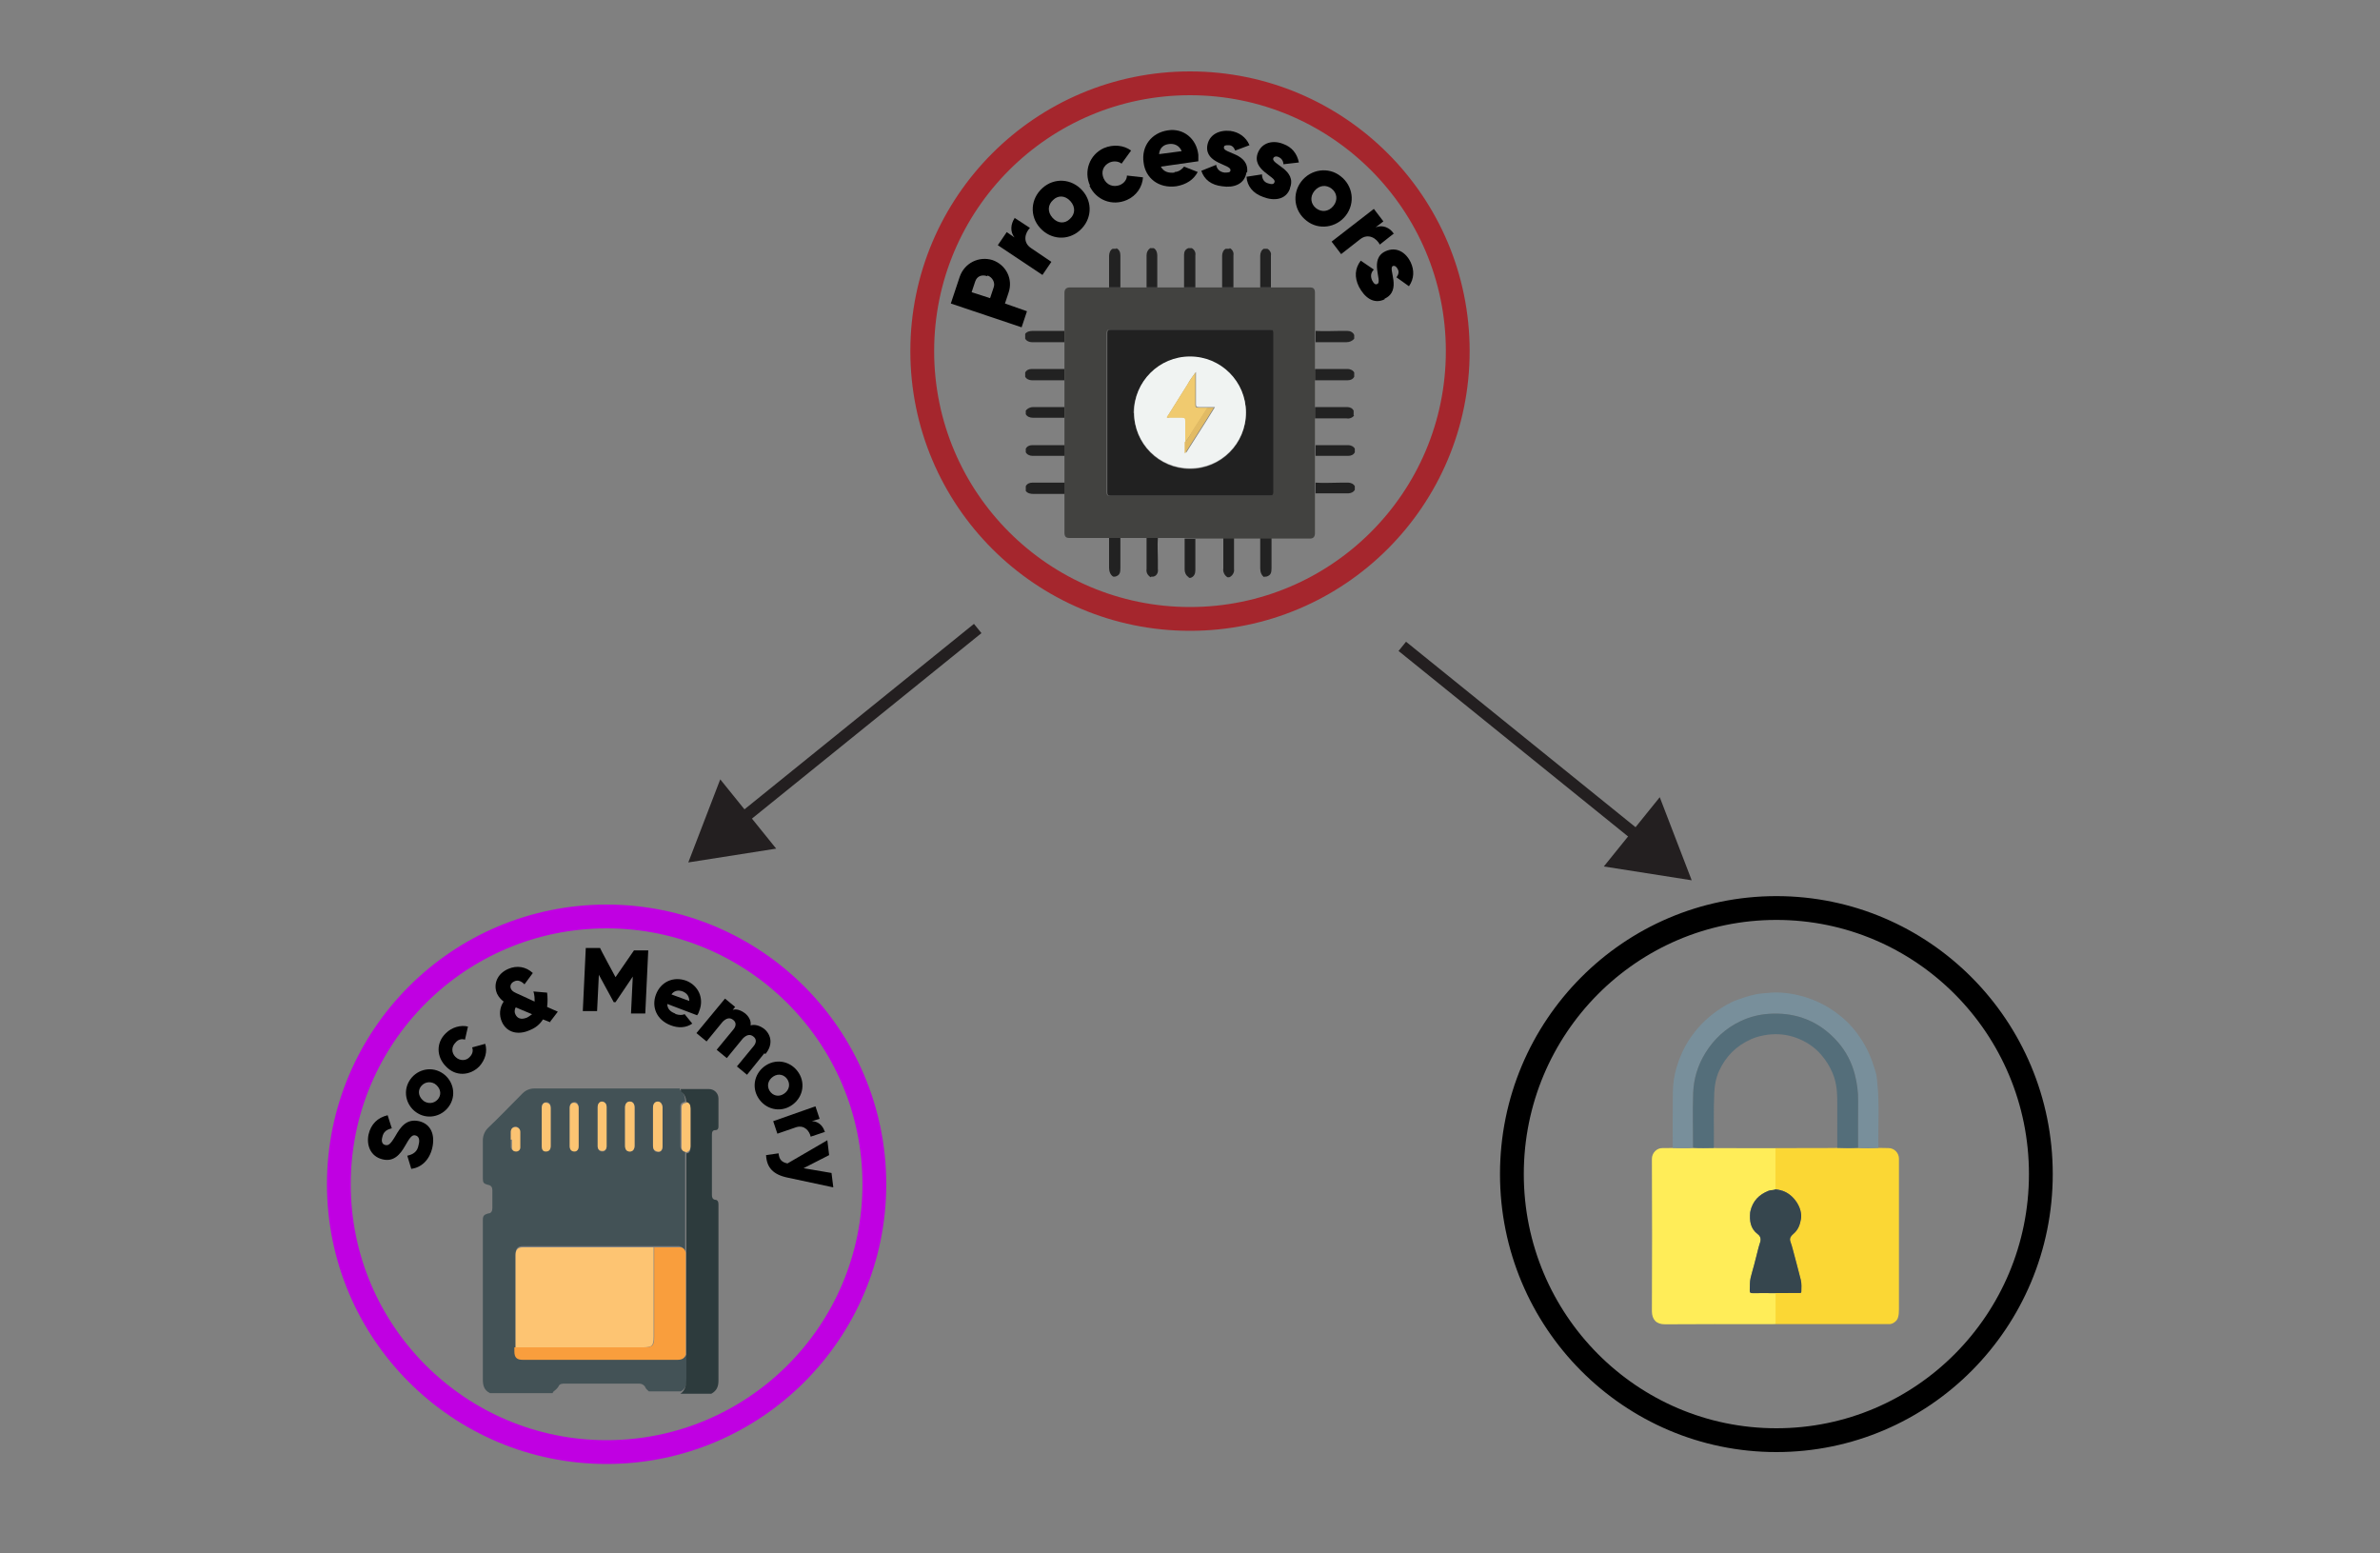 <?xml version="1.0" encoding="UTF-8"?><svg id="Layer_1" xmlns="http://www.w3.org/2000/svg" viewBox="0 0 400 261"><rect x="0" y="0" width="400" height="261" fill="#808080" stroke="none"/><defs><style>.cls-1{stroke:#a5262d;}.cls-1,.cls-2,.cls-3{stroke-width:4px;}.cls-1,.cls-2,.cls-3,.cls-4{fill:none;stroke-miterlimit:10;}.cls-5{fill:#435256;}.cls-2{stroke:#000;}.cls-6{fill:#f0ca6f;}.cls-7{fill:#fff;}.cls-8{fill:#e2bb64;}.cls-9{fill:#546e7a;}.cls-10{fill:#fcc472;}.cls-11{fill:#2d3b3d;}.cls-12{fill:#222;}.cls-3{stroke:#c000e2;}.cls-13{fill:#fbc372;}.cls-14{fill:#ffed58;}.cls-15{fill:#424240;}.cls-4{stroke:#231f20;stroke-width:2px;}.cls-16{fill:#36464e;}.cls-17{fill:#212121;}.cls-18{fill:#788f9b;}.cls-19{fill:#fdc472;}.cls-20{fill:#f0f3f2;}.cls-21{fill:#fbd734;}.cls-22{fill:#231f20;}.cls-23{fill:#f99e3d;}</style></defs><line class="cls-7" x1="164.32" y1="105.61" x2="115.68" y2="144.92"/><line class="cls-4" x1="164.32" y1="105.61" x2="124.05" y2="138.15"/><polygon class="cls-22" points="121.05 130.96 115.68 144.92 130.45 142.6 121.05 130.96"/><line class="cls-7" x1="235.68" y1="108.61" x2="284.32" y2="147.92"/><line class="cls-4" x1="235.68" y1="108.61" x2="275.95" y2="141.15"/><polygon class="cls-22" points="269.55 145.6 284.32 147.92 278.95 133.96 269.55 145.6"/><circle class="cls-1" cx="200" cy="59" r="45"/><path class="cls-12" d="m187.6,41.7c.5.2.7.7.7,1.2v5.4h-1.9v-5.3c0-.5.2-1,.6-1.2h.6v-.1Z"/><path class="cls-12" d="m206.7,41.7c.4.2.7.7.6,1.2v5.4h-1.9v-5.3c0-.5.2-1,.6-1.2h.6l.1-.1Z"/><path class="cls-12" d="m211.8,48.3v-5.3c0-.5.2-1,.6-1.2h.6c.4.2.7.7.6,1.1v5.4h-1.9.1Z"/><path class="cls-12" d="m227.6,69.8c-.3.4-.8.6-1.3.5h-5.3v-1.9h5.4c.5,0,.9.2,1.1.6v.8h.1Z"/><path class="cls-12" d="m200.3,41.7c.4.2.7.7.6,1.2v5.4h-1.9v-5.5c0-.5.2-.9.7-1.1h.6Z"/><path class="cls-12" d="m188.3,90.4v5.1c0,.7-.1,1.2-.9,1.4h-.3c-.5-.3-.7-.9-.7-1.5v-5.1h1.9v.1Z"/><path class="cls-12" d="m207.4,90.4v5.2c.1.6-.3,1.2-.8,1.4h-.3c-.5-.3-.8-.9-.7-1.5v-5.1h1.9-.1Z"/><path class="cls-12" d="m212.5,97c-.5-.3-.7-.9-.7-1.5v-5.1h1.9v5.1c0,.7-.1,1.2-.9,1.4h-.3v.1Z"/><path class="cls-12" d="m178.9,57.5h-5.5c-.4,0-.9-.2-1.1-.6v-.8c.3-.4.8-.5,1.3-.5h5.3v1.9Z"/><path class="cls-12" d="m172.4,81.7c.2-.4.6-.6,1.1-.6h5.5v1.9h-5.3c-.5,0-1-.1-1.3-.5v-.8Z"/><path class="cls-12" d="m221.1,81.1c1.4.1,2.8,0,4.3,0h1.2c.4,0,.9.2,1.1.6v.6c-.2.4-.7.6-1.1.6h-5.5v-1.9.1Z"/><path class="cls-12" d="m178.9,63.9h-5.5c-.4,0-.9-.2-1.1-.6v-.7c.2-.4.6-.6,1.1-.6h5.5v1.9Z"/><path class="cls-12" d="m192.7,48.3v-5.4c0-.5.2-.9.6-1.2h.6c.4.2.6.7.6,1.2v5.4h-1.8Z"/><path class="cls-12" d="m221.1,74.8h5.5c.4,0,.9.2,1.1.6v.6c-.2.4-.6.6-1.1.6h-5.5v-1.9.1Z"/><path class="cls-12" d="m227.6,63.3c-.2.4-.6.6-1.1.6h-5.5v-1.9h5.5c.4,0,.9.2,1.1.6v.7Z"/><path class="cls-12" d="m178.9,70.2h-5.3c-.5,0-1-.2-1.2-.6v-.6c.3-.4.8-.6,1.2-.6h5.3v1.8Z"/><path class="cls-12" d="m172.4,75.4c.2-.4.6-.6,1.1-.6h5.5v1.8h-5.5c-.4,0-.9-.2-1.1-.6v-.7.1Z"/><path class="cls-12" d="m227.6,56.9c-.3.4-.8.6-1.3.6h-4.6c-1.5,0-.4,0-.6,0v-1.9c1.4.1,2.9,0,4.3,0h1c.5,0,1,.2,1.2.7v.6Z"/><path class="cls-17" d="m193.4,97c-.5-.3-.8-.8-.7-1.4v-4.6c0-1.5,0-.4,0-.6h1.9c-.1,1.2,0,2.4,0,3.6v1.6c.1.6-.2,1.2-.8,1.3h-.3l-.1.1Z"/><path class="cls-17" d="m199.8,97c-.5-.3-.7-.8-.7-1.3v-5.2h1.8v5.3c0,.6-.2,1.1-.8,1.3h-.3v-.1Z"/><path class="cls-15" d="m200.9,90.4h-21.2c-.6,0-.8-.3-.8-.9v-40.3c0-.6.3-.9.9-.9h40.4c.6,0,.8.3.8.9v40.4c0,.6-.3.9-.8.9h-19.4l.1-.1Zm-.9-7.1h13.3c.5,0,.6-.1.6-.6v-26.7c0-.5-.1-.6-.6-.6h-26.7c-.5,0-.6.1-.6.6v26.7c0,.5.1.6.6.6h13.4Z"/><path class="cls-17" d="m200,83.3h-13.3c-.5,0-.6-.1-.6-.6v-26.7c0-.5.1-.6.6-.6h26.7c.5,0,.6.1.6.6v26.7c0,.5-.2.6-.6.6h-13.4Zm-9.4-13.9c0,5.2,4.2,9.4,9.4,9.4s9.4-4.2,9.4-9.4-4.2-9.4-9.4-9.4-9.4,4.2-9.5,9.4h.1Z"/><path class="cls-20" d="m190.6,69.3c0-5.2,4.2-9.4,9.4-9.4s9.4,4.2,9.4,9.4-4.2,9.4-9.4,9.4h0c-5.2,0-9.4-4.2-9.4-9.4h0Zm8.7,6.8c.1-.1.2-.2.3-.4,1.1-1.7,2.2-3.5,3.3-5.2l1.3-2.1h-2.7c-.4,0-.5-.1-.5-.5v-5.4c-.5.7-1,1.3-1.4,2.1l-3.2,5.1c0,.1-.2.2-.2.4s.3,0,.4,0h2.1c.4,0,.6.1.6.6v5.3c0,.1,0,0,0,0v.1Z"/><path class="cls-6" d="m199.2,74.2v-3.4c0-.5-.1-.6-.6-.6h-2.1c-.7,0-.4,0-.4,0,0,0,0-.3.2-.4l3.2-5.1c.4-.7.9-1.4,1.4-2.1v5.4c0,.4.1.5.5.5h1.6c-.9,1.4-1.8,2.8-2.7,4.2-.3.5-.6,1-1.1,1.5Z"/><path class="cls-8" d="m199.2,74.2c.4-.4.8-.9,1-1.5.9-1.4,1.8-2.8,2.7-4.2h1.1l-1.3,2.1c-1.1,1.7-2.2,3.5-3.3,5.2,0,.1-.2.3-.3.4h0v-1.9l.1-.1Z"/><path d="m166.8,43.7c2.3.8,3.5,3.2,2.7,5.5l-.6,1.8,3.7,1.3-.9,2.7-11.9-4,1.5-4.5c.8-2.3,3.2-3.5,5.5-2.8Zm-.9,2.7c-.9-.3-1.7,0-2,.9l-.6,1.8,3.1,1,.6-1.8c.3-.8-.2-1.7-1-2l-.1.1Z"/><path d="m170.5,36.6l2.6,1.7c-.8.8-1.3,2.4.2,3.4l3.4,2.3-1.5,2.2-7.5-5,1.5-2.2,1.3.9c-.8-1-.6-2.3,0-3.2v-.1Z"/><path d="m174.8,38.3c-1.8-2-1.6-4.9.4-6.7,2-1.8,4.9-1.6,6.7.4s1.6,4.9-.4,6.7c-2,1.8-4.9,1.6-6.7-.4Zm5.1-4.5c-.9-1-2.1-1-2.9-.2-.9.8-1,2-.1,3s2.1,1,2.9.2c.9-.8,1-2,.1-3Z"/><path d="m183.2,31.2c-1.1-2.4-.1-5.2,2.3-6.3,1.6-.7,3.4-.5,4.6.4l-1.6,2.2c-.5-.4-1.3-.5-2-.2-1.1.5-1.5,1.6-1,2.7s1.6,1.5,2.7,1.1c.7-.3,1.2-.9,1.2-1.6l2.7.3c-.1,1.6-1.1,3.1-2.7,3.8-2.5,1.1-5.2,0-6.3-2.4h.1Z"/><path d="m197.4,28.9c.7,0,1.3-.5,1.6-.9l2.3.9c-.7,1.3-1.9,2.1-3.6,2.4-3,.4-5.2-1.4-5.5-4-.4-2.7,1.3-5,4.1-5.4,2.6-.4,4.8,1.4,5.1,4.1v1.1l-6.3.9c.5.9,1.3,1.1,2.3,1v-.1Zm1.2-3.5c-.4-1-1.3-1.3-2.1-1.2-1,.1-1.6.7-1.7,1.7l3.8-.5Z"/><path d="m209.5,28.9c-.3,2.1-2.2,2.7-4.1,2.4-1.8-.2-3-1.1-3.5-2.6l2.5-1c.1.7.6,1.2,1.4,1.3.6,0,1,0,1-.4.1-1-4.3-1.1-3.9-4.1.3-1.9,2-2.7,3.9-2.5,1.4.2,2.6,1,3.2,2.4l-2.4.9c-.2-.5-.5-.9-1.1-.9-.5,0-.8,0-.8.4-.1,1,4.3.9,3.9,4.2l-.1-.1Z"/><path d="m216.8,31.7c-.7,1.9-2.7,2.1-4.5,1.4-1.7-.6-2.7-1.8-2.8-3.4l2.6-.4c0,.7.3,1.3,1,1.5.6.2,1,.2,1.1-.2.4-.9-3.9-2-2.8-4.9.7-1.8,2.6-2.2,4.3-1.5,1.4.5,2.3,1.6,2.6,3.1l-2.6.3c0-.5-.3-1-.8-1.2-.4-.2-.8-.1-.9.2-.4,1,4,1.9,2.8,5v.1Z"/><path d="m218.7,30.5c1.6-2.1,4.6-2.5,6.6-.9,2.1,1.6,2.5,4.5.9,6.6s-4.6,2.5-6.6.9c-2.1-1.6-2.5-4.5-.9-6.6Zm5.4,4.1c.8-1,.6-2.2-.3-2.9-.9-.7-2.1-.6-2.9.4s-.6,2.2.3,2.9c.9.7,2.1.6,2.9-.4Z"/><path d="m234.3,39.2l-2.4,1.9c-.5-1-1.9-2-3.3-.9l-3.2,2.5-1.6-2.1,7.1-5.5,1.6,2.1-1.3,1c1.2-.5,2.4.1,3,1h.1Z"/><path d="m232.7,50.3c-1.9.9-3.4-.4-4.3-2.1-.8-1.6-.7-3.1.3-4.4l2.2,1.5c-.5.5-.6,1.1-.3,1.8.3.6.6.8.9.6.9-.4-1.5-4.2,1.4-5.5,1.8-.8,3.4.2,4.2,1.9.6,1.3.6,2.7-.3,4l-2.1-1.5c.3-.4.5-.9.2-1.4-.2-.4-.5-.6-.8-.5-.9.4,1.6,4.1-1.4,5.5v.1Z"/><circle class="cls-3" cx="101.95" cy="199" r="45"/><path d="m69.15,196.5l-.7-2.3c.9-.2,1.7-.6,1.9-1.8.3-1.1-.1-1.5-.5-1.6-.6-.2-1,.4-1.8,1.8-.8,1.4-1.9,2.7-3.8,2.2-2-.5-2.7-2.4-2.3-4.2.4-1.7,1.5-2.8,3.2-3.2l.7,2.2c-.8.2-1.4.5-1.6,1.5-.2.7,0,1.2.5,1.3s.8,0,1.7-1.5c.8-1.4,1.8-3,4-2.5,2,.5,2.7,2.3,2.2,4.5-.5,2.1-1.9,3.3-3.5,3.5v.1Z"/><path d="m70.25,187.1c-1.9-1.1-2.6-3.5-1.5-5.4,1.1-1.9,3.5-2.6,5.4-1.5,1.9,1.1,2.6,3.5,1.5,5.4s-3.5,2.6-5.4,1.5Zm2.8-5c-.9-.5-1.9-.2-2.4.6s-.2,1.8.7,2.4c.9.5,1.9.2,2.4-.6s.2-1.8-.7-2.4Z"/><path d="m74.95,179.2c-1.6-1.6-1.7-4,0-5.6,1-1,2.5-1.4,3.7-1.1l-.5,2.2c-.6-.2-1.2,0-1.6.5-.7.7-.7,1.7,0,2.4.7.7,1.8.7,2.4,0,.5-.5.6-1.1.4-1.6l2.2-.6c.4,1.3,0,2.7-1,3.8-1.6,1.6-4,1.7-5.6,0Z"/><path d="m92.55,171.8l-1.3-.5c-.5.8-1.2,1.4-2.2,1.8-2,.9-3.9.4-4.7-1.4-.5-1.1-.4-2.4.3-3.4-.4-.3-.8-.7-1.1-1.3-.7-1.6,0-3.4,1.9-4.2,1.4-.6,2.9-.4,4.1.7l-1.4,1.9c-.5-.5-1.1-.8-1.7-.5-.5.2-.8.7-.6,1.2s.7.7,1.4,1l2.6,1.2c0-.5,0-1.1-.2-1.7l2.3.2c.1.8.1,1.6,0,2.4l1.8.8-1.3,1.7.1.1Zm-3.2-1.4l-2.6-1.1h-.1c-.2.4-.2.9,0,1.2.3.6.9.9,1.9.5.4-.2.6-.4.9-.6h-.1Z"/><path d="m108.45,170.3h-2.4c0-.1.3-6.2.3-6.2l-2.9,4.3h-.3l-2.5-4.6-.3,6.1h-2.4c0-.1.5-10.6.5-10.6h2.4c0,.1,2.6,4.9,2.6,4.9l3.1-4.5h2.4c0,.1-.5,10.6-.5,10.6Z"/><path d="m113.55,170.4c.6.2,1.2.2,1.5,0l1.3,1.6c-1,.7-2.3.8-3.6.3-2.4-.9-3.3-3.1-2.5-5.2s2.9-3.1,5.1-2.3c2,.8,3,2.9,2.2,5-.1.3-.2.6-.4.8l-5-1.9c0,.8.5,1.3,1.3,1.6l.1.1Zm2.3-2.1c0-.9-.4-1.4-1.1-1.7-.8-.3-1.5-.1-1.9.5l3,1.1v.1Z"/><path d="m128.45,177l-2.9,3.6-1.7-1.4,2.8-3.4c.5-.6.5-1.2,0-1.6-.6-.5-1.2-.3-1.8.3l-2.7,3.3-1.7-1.4,2.8-3.4c.5-.6.5-1.2,0-1.6-.6-.5-1.2-.3-1.8.3l-2.7,3.3-1.7-1.4,4.8-5.8,1.7,1.4-.4.5c.6-.2,1.3,0,2.1.6.7.6,1,1.3.9,2,.7-.2,1.5,0,2.3.6,1.3,1.1,1.4,2.8.2,4.2l-.2-.1Z"/><path d="m128.75,179c1.9-1.2,4.3-.6,5.5,1.3,1.2,1.9.6,4.3-1.3,5.5-1.9,1.2-4.3.6-5.5-1.3-1.2-1.9-.6-4.3,1.3-5.5Zm3,4.8c.9-.6,1.1-1.6.6-2.4-.5-.8-1.5-1.1-2.4-.5-.9.6-1.1,1.6-.6,2.4s1.5,1.1,2.4.5Z"/><path d="m138.65,190.2l-2.4.8c-.2-.9-1-2-2.4-1.6l-3.2,1.1-.7-2.1,7.1-2.5.7,2.1-1.3.4c1,0,1.8.7,2.1,1.6l.1.2Z"/><path d="m139.95,199.5l-7.5-1.6c-2.5-.5-3.6-1.7-3.7-3.8l2.1-.3c.1,1,.5,1.5,1.5,1.7l6.7-3.9.3,2.5-4.3,2.2,4.7.8.3,2.4h-.1Z"/><path class="cls-5" d="m92.85,234.1h-10.5c-1-.5-1.2-1.3-1.2-2.3v-26.8c0-.7.2-.9.9-1.1.5,0,.7-.4.7-.9v-3c0-.5-.2-.8-.7-.9-.8-.2-.9-.4-.9-1.1v-6.4c0-.7.3-1.5.8-2,2-1.9,3.9-3.9,5.9-5.9.5-.5,1.2-.8,2-.8h24.4v.2c.7.5.9,1.2.9,2-.6.2-.8.3-.8.9v6.5c0,.6.2.8.8.9v16.9c-.2-.5-.5-.8-1-.9h-26.3c-.8,0-1.2.4-1.2,1.3v16.2c0,.9.4,1.4,1.4,1.4h26c.7,0,1.2-.2,1.4-.9v3.8c0,1,0,2-1,2.6h-5.4c-.2-.2-.5-.4-.6-.7-.2-.4-.6-.6-1-.6h-12.5c-.5,0-.9,0-1.1.5-.2.3-.5.6-.8.8l-.2.3Zm9.1-44.8v-3.2c0-.6-.3-.9-.8-.9s-.7.4-.7.9v6.5h0c0,.6.3.9.8.9.4,0,.7-.3.7-.8v-3.3h0v-.1Zm4.7,0v-3.2c0-.6-.3-1-.8-1s-.8.4-.8,1v6.4c0,.6.3,1,.8,1s.8-.3.8-1v-3.1h0v-.1Zm4.7,0v-3.2c0-.6-.3-.9-.8-.9s-.8.4-.8,1v6.4c0,.6.3,1,.8,1s.8-.3.8-.9v-3.2h0v-.2Zm-18.8,0v-3.2c0-.6-.3-.9-.7-.9s-.8.3-.8.9v6.4c0,.6.3.9.7.9.5,0,.8-.3.8-.9v-3.2h0Zm4.7,0v-3.2c0-.6-.3-1-.8-.9s-.7.4-.7.9v6.4c0,.6.3.9.8.9s.7-.3.7-.9v-3.2h0Zm-11.4,2.1h0v1.3c0,.4.3.7.7.7s.7-.3.8-.7h0v-2.6c0-.4-.3-.8-.7-.8h0c-.4,0-.7.3-.8.8v1.3h0Z"/><path class="cls-11" d="m114.35,183h4.8c.9,0,1.6.7,1.6,1.6v4.7c0,.3-.1.6-.5.6-.5,0-.6.3-.6.8v10.1c0,.4.1.7.5.8.5,0,.6.4.6.8v29.6c0,1-.3,1.7-1.2,2.2h-5.2c.9-.6,1-1.6,1-2.6v-37.8c.5,0,.7-.4.7-1v-6.4c0-.5-.2-.9-.7-1,0-.8-.2-1.5-.9-2v-.2l-.1-.2Z"/><path class="cls-19" d="m86.65,226.4v-15.5c0-.9.4-1.3,1.2-1.3h22v15c0,1.6-.3,1.8-1.8,1.8h-21.5.1Z"/><path class="cls-23" d="m86.65,226.4h21.5c1.6,0,1.8-.3,1.8-1.8v-15h4.3c.6,0,.9.4,1,.9v17.1c-.2.7-.7.9-1.4.9h-26c-1,0-1.4-.4-1.4-1.4v-.7h.2Z"/><path class="cls-10" d="m115.35,185.2c.5.1.7.4.7,1v6.4c0,.5-.2.9-.7,1-.6-.1-.8-.3-.8-.9v-6.5c0-.6.2-.8.8-.9v-.1Z"/><path class="cls-10" d="m101.95,189.3v3.3c0,.5-.3.8-.7.8-.5,0-.8-.3-.8-.8h0v-6.6c0-.5.3-.9.7-.9s.8.3.8.9v3.3Z"/><path class="cls-10" d="m106.65,189.4v3.1c0,.6-.3,1-.8,1s-.8-.3-.8-1v-6.4c0-.6.3-1,.8-1s.8.4.8,1v3.3Z"/><path class="cls-10" d="m111.35,189.4v3.2c0,.6-.3,1-.8.9s-.8-.3-.8-1v-6.4c0-.6.3-1,.8-1s.7.4.8.9v3.4Z"/><path class="cls-10" d="m92.55,189.4v3.2c0,.6-.3.9-.8.9s-.7-.3-.7-.9v-6.4c0-.6.3-1,.8-.9s.7.4.7.9v3.2Z"/><path class="cls-10" d="m97.25,189.4v3.2c0,.6-.3.9-.7.9-.5,0-.8-.3-.8-.9v-6.4c0-.6.3-.9.7-.9s.8.3.8.9v3.2Z"/><path class="cls-13" d="m85.85,191.5v-1.3c0-.5.3-.8.8-.8.4,0,.8.3.8.8h0v2.6c0,.4-.3.7-.7.7h0c-.5,0-.7-.3-.7-.7v-1.3h-.2Z"/><path class="cls-21" d="m315.69,192.89c.57,0,1.13.02,1.7.03.96,0,1.75.79,1.76,1.76.01.89,0,1.78,0,2.67,0,7.54,0,15.08,0,22.63,0,.49-.02.99-.17,1.46-.18.56-.86,1.06-1.44,1.06-6.35,0-12.7,0-19.05,0-.03,0-.06,0-.09-.01,0-1.74,0-3.47,0-5.21,1.32,0,2.64,0,3.97-.01.17,0,.36.04.36-.24.01-.66.06-1.33-.09-1.96-.41-1.7-.9-3.38-1.33-5.07-.12-.46-.25-.91-.41-1.35-.25-.69.22-1.06.63-1.44.68-.63.97-1.42,1.13-2.33.34-1.9-1.25-4.18-3.05-4.76-.06-.1-.14-.15-.25-.09-.09-.02-.18-.04-.28-.06-.04-.06-.09-.08-.16-.04-.18-.03-.35-.05-.53-.08,0-2.31,0-4.61,0-6.92,3.25,0,6.51-.01,9.76-.02.2,0,.41-.02.61-.02,1.16.04,2.33.05,3.49,0,1.14.07,2.28.05,3.42,0Z"/><path class="cls-14" d="m298.41,217.29c0,1.74,0,3.47,0,5.21-.65,0-1.31.01-1.96.01-5.54,0-11.07-.03-16.61.02-1.46.01-2.21-.79-2.21-2.22.05-8.52.03-17.05,0-25.57,0-1.02.82-1.84,1.78-1.82.57.01,1.13-.01,1.7-.02,1.14.03,2.28.06,3.42-.01,1.16.07,2.32.04,3.49.02.19,0,.38.02.57.02,3.27,0,6.54,0,9.81.01,0,2.31,0,4.61,0,6.92-.37.18-.78.09-1.16.24-1.62.63-2.69,1.73-3.07,3.46-.07.04-.12.08-.03.16-.13,1.43.02,2.74,1.3,3.69.4.3.56.75.39,1.31-.1.34-.23.68-.31,1.03-.22.96-.48,1.91-.73,2.86-.18.7-.4,1.4-.57,2.1-.17.7-.12,1.41-.15,2.12-.01.36.08.48.45.47,1.29-.02,2.59,0,3.88,0Z"/><path class="cls-18" d="m284.55,192.88c-1.14.07-2.28.04-3.42.01,0-3.1-.03-6.2.02-9.3.02-1.43.21-2.86.63-4.25.5-1.67,1.2-3.25,2.16-4.7,1.2-1.82,2.68-3.37,4.45-4.64,1.16-.83,2.38-1.58,3.72-2.04,1.33-.46,2.67-.93,4.11-1.03.8-.06,1.61-.18,2.42-.16,2.01.04,3.96.44,5.84,1.15,1.88.71,3.58,1.74,5.13,3.04,1.33,1.12,2.42,2.43,3.35,3.9.66,1.03,1.18,2.13,1.62,3.28.24.63.41,1.29.63,1.93.2.58.24,1.22.3,1.84.4,3.65.1,7.32.19,10.98-1.14.04-2.28.06-3.42,0,0-2.62-.02-5.23.01-7.85.02-1.51-.17-2.98-.54-4.43-.52-2.04-1.46-3.88-2.83-5.46-1.68-1.93-3.71-3.38-6.17-4.17-1.74-.56-3.51-.73-5.35-.62-1.7.1-3.29.5-4.81,1.21-2.52,1.18-4.5,2.99-5.97,5.37-1.27,2.05-1.96,4.31-2.05,6.69-.11,3.08-.02,6.17-.02,9.25Z"/><path class="cls-9" d="m308.78,192.89c0-2.78.02-5.55,0-8.33-.02-1.48-.22-2.94-.81-4.31-.46-1.09-1.09-2.08-1.86-2.98-1.15-1.35-2.59-2.28-4.22-2.88-1.5-.55-3.08-.73-4.7-.53-.99.12-1.95.35-2.84.74-2.48,1.09-4.31,2.88-5.44,5.38-.53,1.17-.74,2.39-.8,3.67-.15,3.08-.02,6.16-.07,9.24-1.16.02-2.33.05-3.49-.02,0-3.09-.09-6.17.02-9.25.09-2.38.78-4.64,2.05-6.69,1.47-2.38,3.45-4.19,5.97-5.37,1.52-.71,3.11-1.11,4.81-1.21,1.83-.11,3.6.07,5.35.62,2.46.79,4.49,2.24,6.17,4.17,1.37,1.58,2.31,3.41,2.83,5.46.37,1.45.56,2.92.54,4.43-.03,2.62-.01,5.23-.01,7.85-1.16.06-2.33.04-3.49,0Z"/><path class="cls-16" d="m298.41,217.29c-1.29,0-2.59-.02-3.88,0-.37,0-.47-.11-.45-.47.03-.71-.02-1.43.15-2.12.17-.71.38-1.4.57-2.1.25-.95.5-1.9.73-2.86.08-.35.21-.69.31-1.03.16-.56,0-1.01-.39-1.31-1.28-.95-1.42-2.26-1.3-3.69.07-.04.07-.09.03-.16.39-1.73,1.46-2.83,3.07-3.46.38-.15.8-.06,1.16-.24.18.03.35.05.53.08.03.09.08.14.16.04.09.02.18.04.28.06.05.12.16.1.25.09,1.8.58,3.39,2.86,3.05,4.76-.16.91-.45,1.7-1.13,2.33-.41.38-.89.74-.63,1.44.16.44.29.89.41,1.35.43,1.69.92,3.37,1.33,5.07.15.63.11,1.3.09,1.96,0,.28-.2.24-.36.24-1.32,0-2.64,0-3.97.01Z"/><path class="cls-9" d="m299.62,200.12c-.1,0-.2.03-.25-.09.12-.05.19,0,.25.09Z"/><path class="cls-9" d="m299.09,199.97c-.08.1-.13.05-.16-.04.07-.04.12-.02.16.04Z"/><path class="cls-18" d="m294.17,203.55c.04.06.04.12-.03.16-.09-.07-.03-.12.03-.16Z"/><ellipse class="cls-2" cx="298.55" cy="197.29" rx="44.45" ry="44.71"/></svg>